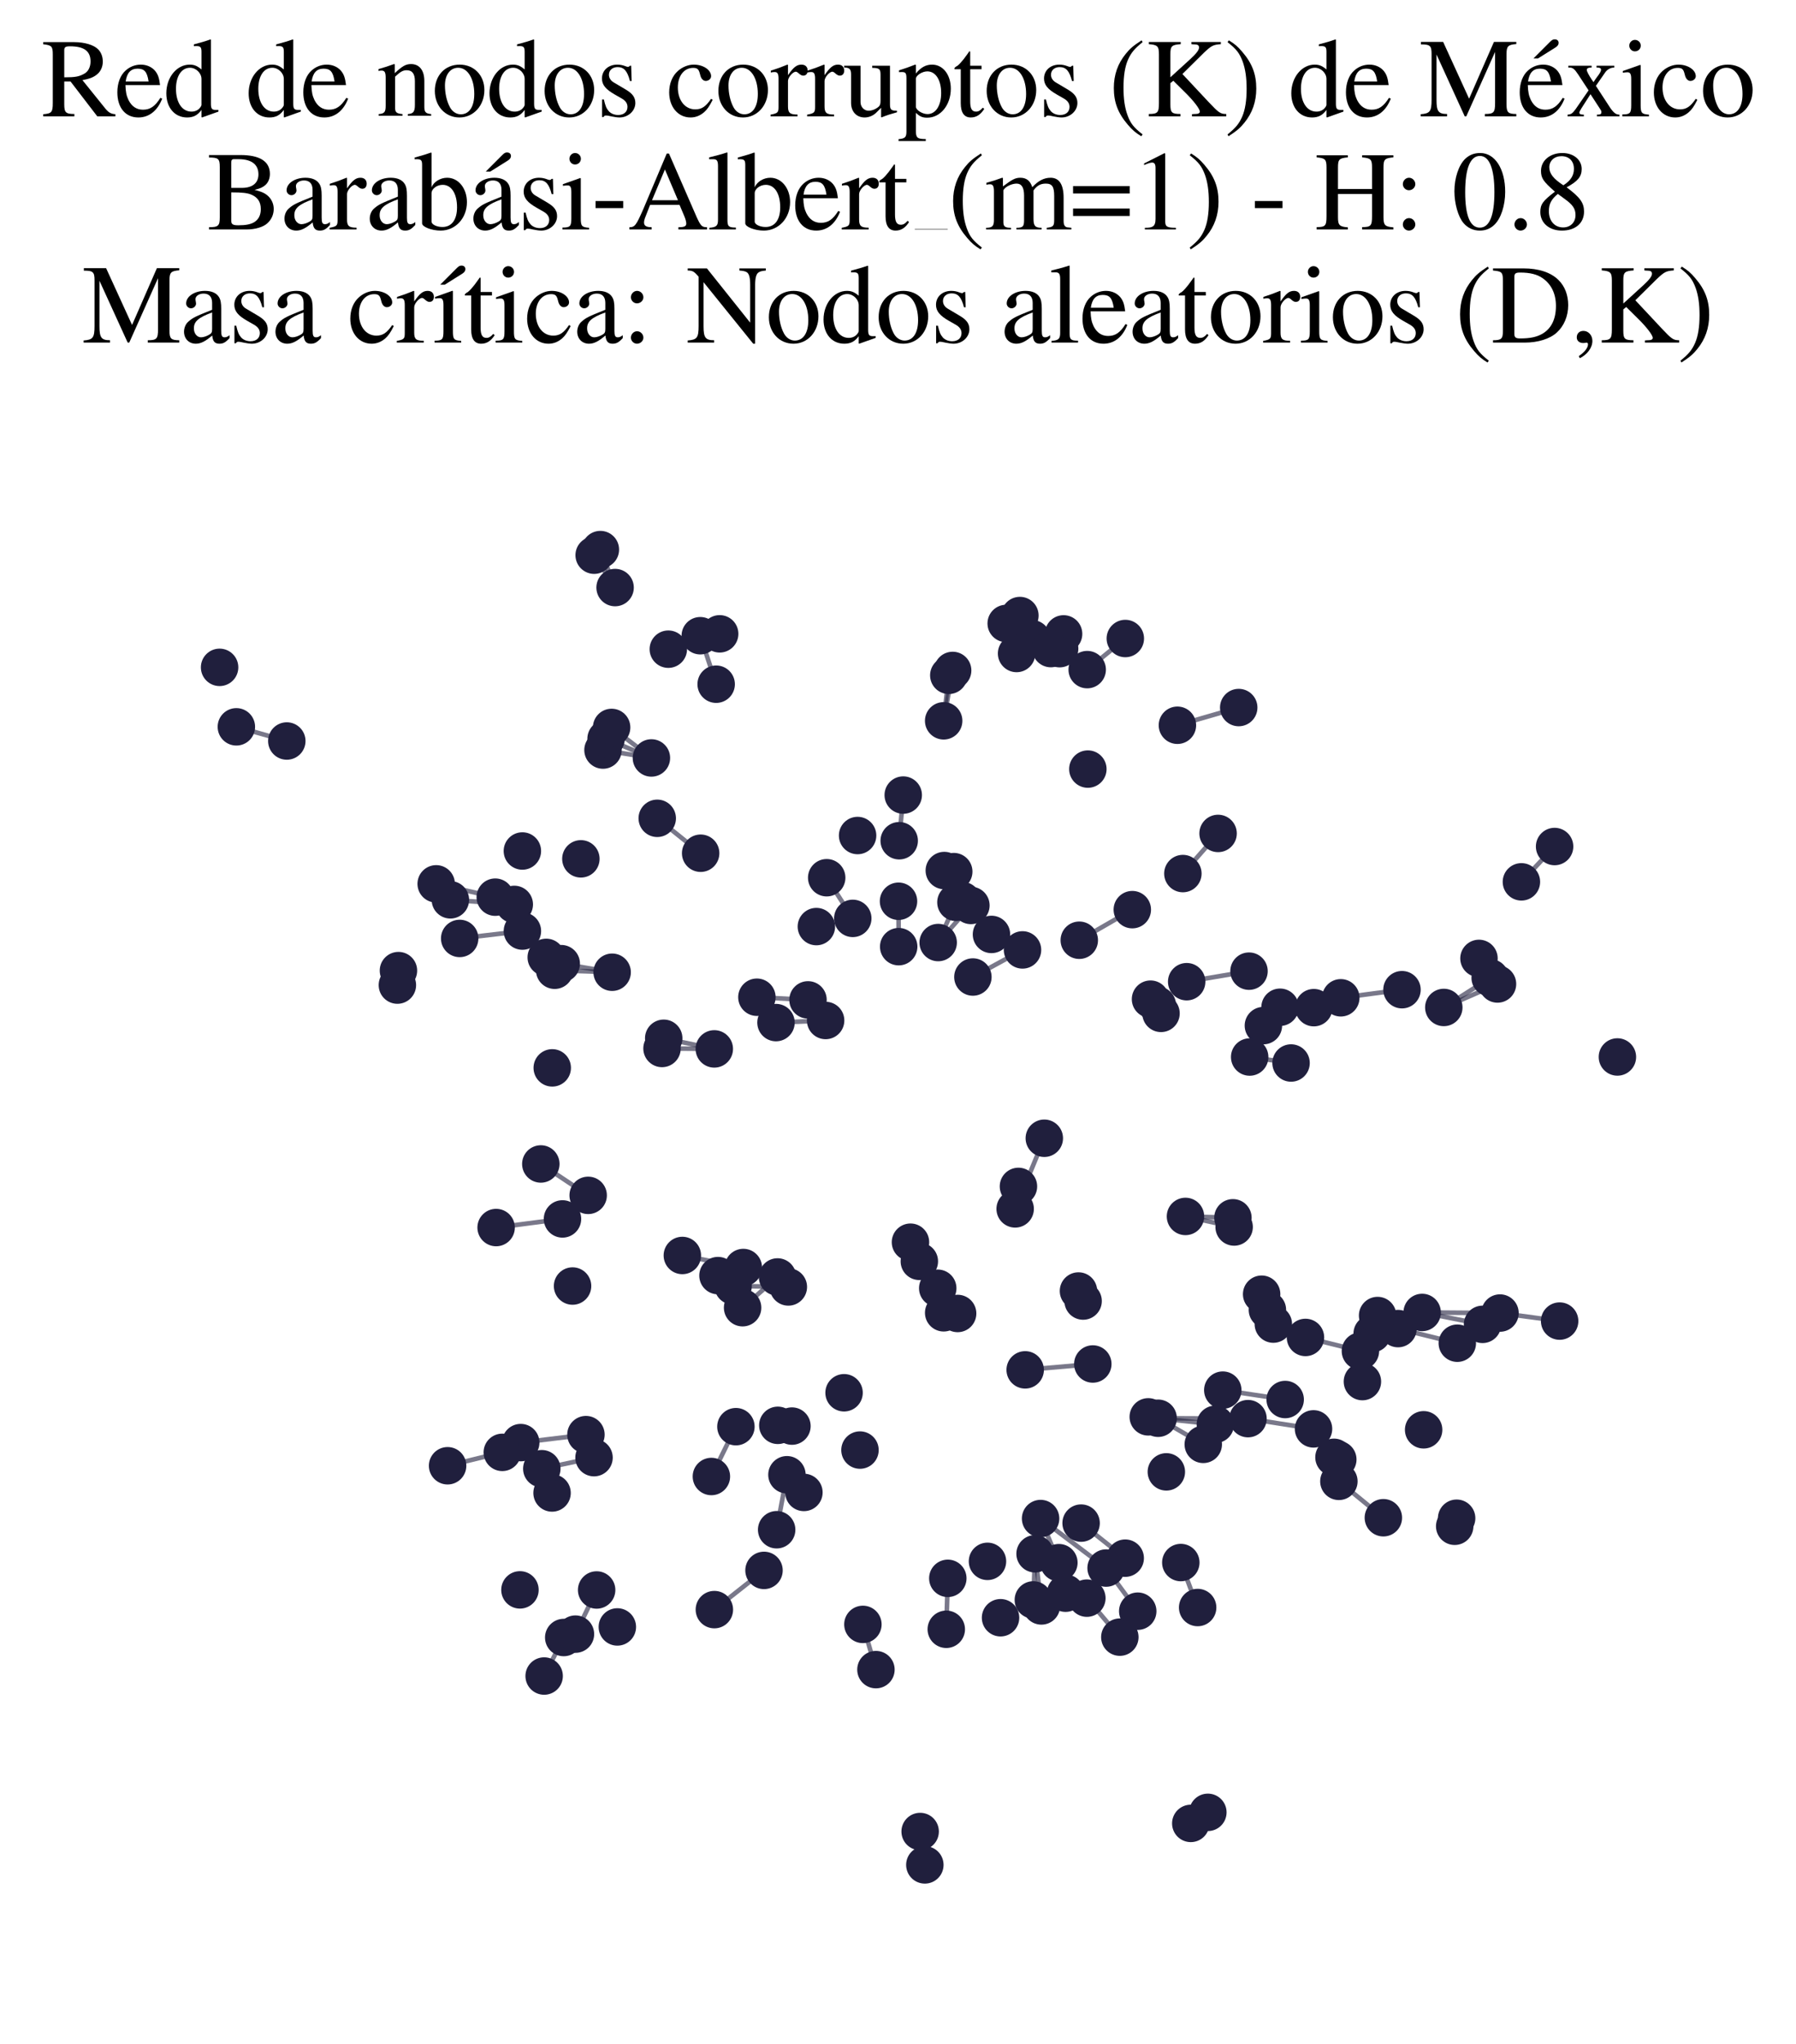 <?xml version="1.0" encoding="utf-8" standalone="no"?>
<!DOCTYPE svg PUBLIC "-//W3C//DTD SVG 1.1//EN"
  "http://www.w3.org/Graphics/SVG/1.1/DTD/svg11.dtd">
<svg xmlns:xlink="http://www.w3.org/1999/xlink" width="156.476pt" height="178.036pt" viewBox="0 0 156.476 178.036" xmlns="http://www.w3.org/2000/svg" version="1.1">
 <defs>
  <style type="text/css">*{stroke-linejoin: round; stroke-linecap: butt}</style>
 </defs>
 <g id="figure_1">
  <g id="patch_1">
   <path d="M 0 178.036 
L 156.476 178.036 
L 156.476 0 
L 0 0 
z
" style="fill: #ffffff"/>
  </g>
  <g id="axes_1">
   <g id="LineCollection_1">
    <path d="M 113.739 116.475 
L 118.526 117.661 
" clip-path="url(#p14e04c2f7d)" style="fill: none; stroke: #201f3d; stroke-opacity: 0.6; stroke-width: 0.4"/>
    <path d="M 105.887 124.04 
L 100.902 123.512 
" clip-path="url(#p14e04c2f7d)" style="fill: none; stroke: #201f3d; stroke-opacity: 0.6; stroke-width: 0.4"/>
    <path d="M 80.168 159.503 
L 80.577 162.409 
" clip-path="url(#p14e04c2f7d)" style="fill: none; stroke: #201f3d; stroke-opacity: 0.6; stroke-width: 0.4"/>
    <path d="M 95.211 118.787 
L 89.319 119.298 
" clip-path="url(#p14e04c2f7d)" style="fill: none; stroke: #201f3d; stroke-opacity: 0.6; stroke-width: 0.4"/>
    <path d="M 62.233 91.346 
L 57.826 90.421 
" clip-path="url(#p14e04c2f7d)" style="fill: none; stroke: #201f3d; stroke-opacity: 0.6; stroke-width: 0.4"/>
    <path d="M 62.233 91.346 
L 57.678 91.308 
" clip-path="url(#p14e04c2f7d)" style="fill: none; stroke: #201f3d; stroke-opacity: 0.6; stroke-width: 0.4"/>
    <path d="M 90.181 135.316 
L 94.693 139.179 
" clip-path="url(#p14e04c2f7d)" style="fill: none; stroke: #201f3d; stroke-opacity: 0.6; stroke-width: 0.4"/>
    <path d="M 90.181 135.316 
L 90.732 139.857 
" clip-path="url(#p14e04c2f7d)" style="fill: none; stroke: #201f3d; stroke-opacity: 0.6; stroke-width: 0.4"/>
    <path d="M 90.181 135.316 
L 92.838 138.747 
" clip-path="url(#p14e04c2f7d)" style="fill: none; stroke: #201f3d; stroke-opacity: 0.6; stroke-width: 0.4"/>
    <path d="M 90.181 135.316 
L 90.03 139.334 
" clip-path="url(#p14e04c2f7d)" style="fill: none; stroke: #201f3d; stroke-opacity: 0.6; stroke-width: 0.4"/>
    <path d="M 51.05 124.939 
L 45.368 125.633 
" clip-path="url(#p14e04c2f7d)" style="fill: none; stroke: #201f3d; stroke-opacity: 0.6; stroke-width: 0.4"/>
    <path d="M 94.191 132.644 
L 98.034 135.697 
" clip-path="url(#p14e04c2f7d)" style="fill: none; stroke: #201f3d; stroke-opacity: 0.6; stroke-width: 0.4"/>
    <path d="M 88.446 105.279 
L 90.985 99.128 
" clip-path="url(#p14e04c2f7d)" style="fill: none; stroke: #201f3d; stroke-opacity: 0.6; stroke-width: 0.4"/>
    <path d="M 88.446 105.279 
L 88.732 103.322 
" clip-path="url(#p14e04c2f7d)" style="fill: none; stroke: #201f3d; stroke-opacity: 0.6; stroke-width: 0.4"/>
    <path d="M 92.255 136.09 
L 90.661 132.247 
" clip-path="url(#p14e04c2f7d)" style="fill: none; stroke: #201f3d; stroke-opacity: 0.6; stroke-width: 0.4"/>
    <path d="M 39.239 78.363 
L 44.807 78.764 
" clip-path="url(#p14e04c2f7d)" style="fill: none; stroke: #201f3d; stroke-opacity: 0.6; stroke-width: 0.4"/>
    <path d="M 100.902 123.512 
L 108.732 123.546 
" clip-path="url(#p14e04c2f7d)" style="fill: none; stroke: #201f3d; stroke-opacity: 0.6; stroke-width: 0.4"/>
    <path d="M 100.902 123.512 
L 104.834 125.786 
" clip-path="url(#p14e04c2f7d)" style="fill: none; stroke: #201f3d; stroke-opacity: 0.6; stroke-width: 0.4"/>
    <path d="M 78.694 69.241 
L 78.343 73.218 
" clip-path="url(#p14e04c2f7d)" style="fill: none; stroke: #201f3d; stroke-opacity: 0.6; stroke-width: 0.4"/>
    <path d="M 70.398 87.078 
L 65.944 86.846 
" clip-path="url(#p14e04c2f7d)" style="fill: none; stroke: #201f3d; stroke-opacity: 0.6; stroke-width: 0.4"/>
    <path d="M 106.535 121.064 
L 111.971 121.881 
" clip-path="url(#p14e04c2f7d)" style="fill: none; stroke: #201f3d; stroke-opacity: 0.6; stroke-width: 0.4"/>
    <path d="M 90.661 132.247 
L 96.369 136.559 
" clip-path="url(#p14e04c2f7d)" style="fill: none; stroke: #201f3d; stroke-opacity: 0.6; stroke-width: 0.4"/>
    <path d="M 94.693 139.179 
L 97.565 142.575 
" clip-path="url(#p14e04c2f7d)" style="fill: none; stroke: #201f3d; stroke-opacity: 0.6; stroke-width: 0.4"/>
    <path d="M 110.073 89.318 
L 114.467 87.754 
" clip-path="url(#p14e04c2f7d)" style="fill: none; stroke: #201f3d; stroke-opacity: 0.6; stroke-width: 0.4"/>
    <path d="M 49.007 106.153 
L 43.225 106.905 
" clip-path="url(#p14e04c2f7d)" style="fill: none; stroke: #201f3d; stroke-opacity: 0.6; stroke-width: 0.4"/>
    <path d="M 121.802 115.704 
L 126.967 116.977 
" clip-path="url(#p14e04c2f7d)" style="fill: none; stroke: #201f3d; stroke-opacity: 0.6; stroke-width: 0.4"/>
    <path d="M 62.396 59.586 
L 61.011 55.363 
" clip-path="url(#p14e04c2f7d)" style="fill: none; stroke: #201f3d; stroke-opacity: 0.6; stroke-width: 0.4"/>
    <path d="M 56.754 66.008 
L 53.288 63.351 
" clip-path="url(#p14e04c2f7d)" style="fill: none; stroke: #201f3d; stroke-opacity: 0.6; stroke-width: 0.4"/>
    <path d="M 56.754 66.008 
L 52.804 64.337 
" clip-path="url(#p14e04c2f7d)" style="fill: none; stroke: #201f3d; stroke-opacity: 0.6; stroke-width: 0.4"/>
    <path d="M 56.754 66.008 
L 52.536 65.321 
" clip-path="url(#p14e04c2f7d)" style="fill: none; stroke: #201f3d; stroke-opacity: 0.6; stroke-width: 0.4"/>
    <path d="M 75.18 141.465 
L 76.316 145.404 
" clip-path="url(#p14e04c2f7d)" style="fill: none; stroke: #201f3d; stroke-opacity: 0.6; stroke-width: 0.4"/>
    <path d="M 83 58.388 
L 82.217 62.775 
" clip-path="url(#p14e04c2f7d)" style="fill: none; stroke: #201f3d; stroke-opacity: 0.6; stroke-width: 0.4"/>
    <path d="M 82.578 137.453 
L 82.444 141.891 
" clip-path="url(#p14e04c2f7d)" style="fill: none; stroke: #201f3d; stroke-opacity: 0.6; stroke-width: 0.4"/>
    <path d="M 84.763 85.086 
L 89.086 82.726 
" clip-path="url(#p14e04c2f7d)" style="fill: none; stroke: #201f3d; stroke-opacity: 0.6; stroke-width: 0.4"/>
    <path d="M 102.878 136.079 
L 104.345 139.996 
" clip-path="url(#p14e04c2f7d)" style="fill: none; stroke: #201f3d; stroke-opacity: 0.6; stroke-width: 0.4"/>
    <path d="M 78.298 82.443 
L 78.283 78.488 
" clip-path="url(#p14e04c2f7d)" style="fill: none; stroke: #201f3d; stroke-opacity: 0.6; stroke-width: 0.4"/>
    <path d="M 132.553 76.798 
L 135.444 73.722 
" clip-path="url(#p14e04c2f7d)" style="fill: none; stroke: #201f3d; stroke-opacity: 0.6; stroke-width: 0.4"/>
    <path d="M 24.988 64.533 
L 20.593 63.298 
" clip-path="url(#p14e04c2f7d)" style="fill: none; stroke: #201f3d; stroke-opacity: 0.6; stroke-width: 0.4"/>
    <path d="M 116.65 129.007 
L 120.525 132.176 
" clip-path="url(#p14e04c2f7d)" style="fill: none; stroke: #201f3d; stroke-opacity: 0.6; stroke-width: 0.4"/>
    <path d="M 107.418 106.055 
L 103.284 105.936 
" clip-path="url(#p14e04c2f7d)" style="fill: none; stroke: #201f3d; stroke-opacity: 0.6; stroke-width: 0.4"/>
    <path d="M 123.905 114.299 
L 130.686 114.35 
" clip-path="url(#p14e04c2f7d)" style="fill: none; stroke: #201f3d; stroke-opacity: 0.6; stroke-width: 0.4"/>
    <path d="M 123.905 114.299 
L 129.167 115.335 
" clip-path="url(#p14e04c2f7d)" style="fill: none; stroke: #201f3d; stroke-opacity: 0.6; stroke-width: 0.4"/>
    <path d="M 43.149 78.132 
L 38.003 76.972 
" clip-path="url(#p14e04c2f7d)" style="fill: none; stroke: #201f3d; stroke-opacity: 0.6; stroke-width: 0.4"/>
    <path d="M 125.791 87.737 
L 129.832 85.157 
" clip-path="url(#p14e04c2f7d)" style="fill: none; stroke: #201f3d; stroke-opacity: 0.6; stroke-width: 0.4"/>
    <path d="M 125.791 87.737 
L 130.469 85.693 
" clip-path="url(#p14e04c2f7d)" style="fill: none; stroke: #201f3d; stroke-opacity: 0.6; stroke-width: 0.4"/>
    <path d="M 66.564 136.762 
L 62.239 140.178 
" clip-path="url(#p14e04c2f7d)" style="fill: none; stroke: #201f3d; stroke-opacity: 0.6; stroke-width: 0.4"/>
    <path d="M 88.858 53.606 
L 88.57 56.911 
" clip-path="url(#p14e04c2f7d)" style="fill: none; stroke: #201f3d; stroke-opacity: 0.6; stroke-width: 0.4"/>
    <path d="M 82.217 62.775 
L 82.664 58.813 
" clip-path="url(#p14e04c2f7d)" style="fill: none; stroke: #201f3d; stroke-opacity: 0.6; stroke-width: 0.4"/>
    <path d="M 108.732 123.546 
L 114.44 124.438 
" clip-path="url(#p14e04c2f7d)" style="fill: none; stroke: #201f3d; stroke-opacity: 0.6; stroke-width: 0.4"/>
    <path d="M 108.877 92.054 
L 112.483 92.575 
" clip-path="url(#p14e04c2f7d)" style="fill: none; stroke: #201f3d; stroke-opacity: 0.6; stroke-width: 0.4"/>
    <path d="M 94.722 58.316 
L 98.043 55.607 
" clip-path="url(#p14e04c2f7d)" style="fill: none; stroke: #201f3d; stroke-opacity: 0.6; stroke-width: 0.4"/>
    <path d="M 61.044 74.306 
L 57.262 71.265 
" clip-path="url(#p14e04c2f7d)" style="fill: none; stroke: #201f3d; stroke-opacity: 0.6; stroke-width: 0.4"/>
    <path d="M 45.514 81.085 
L 40.05 81.726 
" clip-path="url(#p14e04c2f7d)" style="fill: none; stroke: #201f3d; stroke-opacity: 0.6; stroke-width: 0.4"/>
    <path d="M 81.739 82.084 
L 84.59 78.853 
" clip-path="url(#p14e04c2f7d)" style="fill: none; stroke: #201f3d; stroke-opacity: 0.6; stroke-width: 0.4"/>
    <path d="M 81.739 82.084 
L 83.284 78.582 
" clip-path="url(#p14e04c2f7d)" style="fill: none; stroke: #201f3d; stroke-opacity: 0.6; stroke-width: 0.4"/>
    <path d="M 80.097 109.847 
L 79.325 108.181 
" clip-path="url(#p14e04c2f7d)" style="fill: none; stroke: #201f3d; stroke-opacity: 0.6; stroke-width: 0.4"/>
    <path d="M 68.562 128.433 
L 67.666 133.221 
" clip-path="url(#p14e04c2f7d)" style="fill: none; stroke: #201f3d; stroke-opacity: 0.6; stroke-width: 0.4"/>
    <path d="M 88.57 56.911 
L 87.665 54.295 
" clip-path="url(#p14e04c2f7d)" style="fill: none; stroke: #201f3d; stroke-opacity: 0.6; stroke-width: 0.4"/>
    <path d="M 102.582 63.161 
L 107.923 61.619 
" clip-path="url(#p14e04c2f7d)" style="fill: none; stroke: #201f3d; stroke-opacity: 0.6; stroke-width: 0.4"/>
    <path d="M 49.115 142.607 
L 47.409 145.962 
" clip-path="url(#p14e04c2f7d)" style="fill: none; stroke: #201f3d; stroke-opacity: 0.6; stroke-width: 0.4"/>
    <path d="M 74.298 79.98 
L 72.026 76.439 
" clip-path="url(#p14e04c2f7d)" style="fill: none; stroke: #201f3d; stroke-opacity: 0.6; stroke-width: 0.4"/>
    <path d="M 103.058 76.077 
L 106.125 72.582 
" clip-path="url(#p14e04c2f7d)" style="fill: none; stroke: #201f3d; stroke-opacity: 0.6; stroke-width: 0.4"/>
    <path d="M 94.032 81.883 
L 98.652 79.219 
" clip-path="url(#p14e04c2f7d)" style="fill: none; stroke: #201f3d; stroke-opacity: 0.6; stroke-width: 0.4"/>
    <path d="M 130.686 114.35 
L 135.883 115.05 
" clip-path="url(#p14e04c2f7d)" style="fill: none; stroke: #201f3d; stroke-opacity: 0.6; stroke-width: 0.4"/>
    <path d="M 81.7 112.191 
L 82.218 114.328 
" clip-path="url(#p14e04c2f7d)" style="fill: none; stroke: #201f3d; stroke-opacity: 0.6; stroke-width: 0.4"/>
    <path d="M 81.7 112.191 
L 83.433 114.387 
" clip-path="url(#p14e04c2f7d)" style="fill: none; stroke: #201f3d; stroke-opacity: 0.6; stroke-width: 0.4"/>
    <path d="M 63.872 111.988 
L 68.684 112.077 
" clip-path="url(#p14e04c2f7d)" style="fill: none; stroke: #201f3d; stroke-opacity: 0.6; stroke-width: 0.4"/>
    <path d="M 99.125 140.315 
L 96.369 136.559 
" clip-path="url(#p14e04c2f7d)" style="fill: none; stroke: #201f3d; stroke-opacity: 0.6; stroke-width: 0.4"/>
    <path d="M 51.244 104.101 
L 47.119 101.367 
" clip-path="url(#p14e04c2f7d)" style="fill: none; stroke: #201f3d; stroke-opacity: 0.6; stroke-width: 0.4"/>
    <path d="M 50.136 142.312 
L 51.982 138.468 
" clip-path="url(#p14e04c2f7d)" style="fill: none; stroke: #201f3d; stroke-opacity: 0.6; stroke-width: 0.4"/>
    <path d="M 103.389 85.494 
L 108.82 84.576 
" clip-path="url(#p14e04c2f7d)" style="fill: none; stroke: #201f3d; stroke-opacity: 0.6; stroke-width: 0.4"/>
    <path d="M 103.284 105.936 
L 107.524 106.856 
" clip-path="url(#p14e04c2f7d)" style="fill: none; stroke: #201f3d; stroke-opacity: 0.6; stroke-width: 0.4"/>
    <path d="M 71.932 88.872 
L 67.608 89.055 
" clip-path="url(#p14e04c2f7d)" style="fill: none; stroke: #201f3d; stroke-opacity: 0.6; stroke-width: 0.4"/>
    <path d="M 67.743 111.208 
L 64.699 113.885 
" clip-path="url(#p14e04c2f7d)" style="fill: none; stroke: #201f3d; stroke-opacity: 0.6; stroke-width: 0.4"/>
    <path d="M 64.116 124.246 
L 61.98 128.585 
" clip-path="url(#p14e04c2f7d)" style="fill: none; stroke: #201f3d; stroke-opacity: 0.6; stroke-width: 0.4"/>
    <path d="M 47.205 127.908 
L 51.754 126.943 
" clip-path="url(#p14e04c2f7d)" style="fill: none; stroke: #201f3d; stroke-opacity: 0.6; stroke-width: 0.4"/>
    <path d="M 59.449 109.336 
L 64.762 110.385 
" clip-path="url(#p14e04c2f7d)" style="fill: none; stroke: #201f3d; stroke-opacity: 0.6; stroke-width: 0.4"/>
    <path d="M 53.333 84.67 
L 48.898 83.923 
" clip-path="url(#p14e04c2f7d)" style="fill: none; stroke: #201f3d; stroke-opacity: 0.6; stroke-width: 0.4"/>
    <path d="M 53.333 84.67 
L 48.327 84.497 
" clip-path="url(#p14e04c2f7d)" style="fill: none; stroke: #201f3d; stroke-opacity: 0.6; stroke-width: 0.4"/>
    <path d="M 122.148 86.19 
L 116.816 86.896 
" clip-path="url(#p14e04c2f7d)" style="fill: none; stroke: #201f3d; stroke-opacity: 0.6; stroke-width: 0.4"/>
    <path d="M 51.767 48.349 
L 53.59 51.17 
" clip-path="url(#p14e04c2f7d)" style="fill: none; stroke: #201f3d; stroke-opacity: 0.6; stroke-width: 0.4"/>
    <path d="M 43.763 126.483 
L 38.997 127.649 
" clip-path="url(#p14e04c2f7d)" style="fill: none; stroke: #201f3d; stroke-opacity: 0.6; stroke-width: 0.4"/>
    <path d="M 52.307 47.863 
L 53.59 51.17 
" clip-path="url(#p14e04c2f7d)" style="fill: none; stroke: #201f3d; stroke-opacity: 0.6; stroke-width: 0.4"/>
   </g>
   <g id="PathCollection_1">
    <defs>
     <path id="m7a7255883b" d="M 0 1.581 
C 0.419 1.581 0.822 1.415 1.118 1.118 
C 1.415 0.822 1.581 0.419 1.581 0 
C 1.581 -0.419 1.415 -0.822 1.118 -1.118 
C 0.822 -1.415 0.419 -1.581 0 -1.581 
C -0.419 -1.581 -0.822 -1.415 -1.118 -1.118 
C -1.415 -0.822 -1.581 -0.419 -1.581 0 
C -1.581 0.419 -1.415 0.822 -1.118 1.118 
C -0.822 1.415 -0.419 1.581 0 1.581 
z
" style="stroke: #201f3d; stroke-width: 0.1"/>
    </defs>
    <g clip-path="url(#p14e04c2f7d)">
     <use xlink:href="#m7a7255883b" x="75.18" y="141.465" style="fill: #201f3d; stroke: #201f3d; stroke-width: 0.1"/>
     <use xlink:href="#m7a7255883b" x="126.74" y="132.919" style="fill: #201f3d; stroke: #201f3d; stroke-width: 0.1"/>
     <use xlink:href="#m7a7255883b" x="83.095" y="75.907" style="fill: #201f3d; stroke: #201f3d; stroke-width: 0.1"/>
     <use xlink:href="#m7a7255883b" x="103.284" y="105.936" style="fill: #201f3d; stroke: #201f3d; stroke-width: 0.1"/>
     <use xlink:href="#m7a7255883b" x="48.098" y="130.02" style="fill: #201f3d; stroke: #201f3d; stroke-width: 0.1"/>
     <use xlink:href="#m7a7255883b" x="108.732" y="123.546" style="fill: #201f3d; stroke: #201f3d; stroke-width: 0.1"/>
     <use xlink:href="#m7a7255883b" x="53.786" y="141.686" style="fill: #201f3d; stroke: #201f3d; stroke-width: 0.1"/>
     <use xlink:href="#m7a7255883b" x="89.905" y="55.625" style="fill: #201f3d; stroke: #201f3d; stroke-width: 0.1"/>
     <use xlink:href="#m7a7255883b" x="51.05" y="124.939" style="fill: #201f3d; stroke: #201f3d; stroke-width: 0.1"/>
     <use xlink:href="#m7a7255883b" x="109.92" y="112.71" style="fill: #201f3d; stroke: #201f3d; stroke-width: 0.1"/>
     <use xlink:href="#m7a7255883b" x="80.168" y="159.503" style="fill: #201f3d; stroke: #201f3d; stroke-width: 0.1"/>
     <use xlink:href="#m7a7255883b" x="67.767" y="124.129" style="fill: #201f3d; stroke: #201f3d; stroke-width: 0.1"/>
     <use xlink:href="#m7a7255883b" x="110.939" y="115.312" style="fill: #201f3d; stroke: #201f3d; stroke-width: 0.1"/>
     <use xlink:href="#m7a7255883b" x="80.577" y="162.409" style="fill: #201f3d; stroke: #201f3d; stroke-width: 0.1"/>
     <use xlink:href="#m7a7255883b" x="43.225" y="106.905" style="fill: #201f3d; stroke: #201f3d; stroke-width: 0.1"/>
     <use xlink:href="#m7a7255883b" x="53.59" y="51.17" style="fill: #201f3d; stroke: #201f3d; stroke-width: 0.1"/>
     <use xlink:href="#m7a7255883b" x="135.444" y="73.722" style="fill: #201f3d; stroke: #201f3d; stroke-width: 0.1"/>
     <use xlink:href="#m7a7255883b" x="92.665" y="55.205" style="fill: #201f3d; stroke: #201f3d; stroke-width: 0.1"/>
     <use xlink:href="#m7a7255883b" x="74.718" y="72.764" style="fill: #201f3d; stroke: #201f3d; stroke-width: 0.1"/>
     <use xlink:href="#m7a7255883b" x="118.7" y="120.319" style="fill: #201f3d; stroke: #201f3d; stroke-width: 0.1"/>
     <use xlink:href="#m7a7255883b" x="119.549" y="116.144" style="fill: #201f3d; stroke: #201f3d; stroke-width: 0.1"/>
     <use xlink:href="#m7a7255883b" x="62.396" y="59.586" style="fill: #201f3d; stroke: #201f3d; stroke-width: 0.1"/>
     <use xlink:href="#m7a7255883b" x="105.235" y="157.833" style="fill: #201f3d; stroke: #201f3d; stroke-width: 0.1"/>
     <use xlink:href="#m7a7255883b" x="48.114" y="92.998" style="fill: #201f3d; stroke: #201f3d; stroke-width: 0.1"/>
     <use xlink:href="#m7a7255883b" x="83.835" y="78.426" style="fill: #201f3d; stroke: #201f3d; stroke-width: 0.1"/>
     <use xlink:href="#m7a7255883b" x="126.909" y="132.22" style="fill: #201f3d; stroke: #201f3d; stroke-width: 0.1"/>
     <use xlink:href="#m7a7255883b" x="100.239" y="87.015" style="fill: #201f3d; stroke: #201f3d; stroke-width: 0.1"/>
     <use xlink:href="#m7a7255883b" x="47.409" y="145.962" style="fill: #201f3d; stroke: #201f3d; stroke-width: 0.1"/>
     <use xlink:href="#m7a7255883b" x="39.239" y="78.363" style="fill: #201f3d; stroke: #201f3d; stroke-width: 0.1"/>
     <use xlink:href="#m7a7255883b" x="129.167" y="115.335" style="fill: #201f3d; stroke: #201f3d; stroke-width: 0.1"/>
     <use xlink:href="#m7a7255883b" x="102.878" y="136.079" style="fill: #201f3d; stroke: #201f3d; stroke-width: 0.1"/>
     <use xlink:href="#m7a7255883b" x="81.7" y="112.191" style="fill: #201f3d; stroke: #201f3d; stroke-width: 0.1"/>
     <use xlink:href="#m7a7255883b" x="67.608" y="89.055" style="fill: #201f3d; stroke: #201f3d; stroke-width: 0.1"/>
     <use xlink:href="#m7a7255883b" x="98.652" y="79.219" style="fill: #201f3d; stroke: #201f3d; stroke-width: 0.1"/>
     <use xlink:href="#m7a7255883b" x="40.05" y="81.726" style="fill: #201f3d; stroke: #201f3d; stroke-width: 0.1"/>
     <use xlink:href="#m7a7255883b" x="34.715" y="84.529" style="fill: #201f3d; stroke: #201f3d; stroke-width: 0.1"/>
     <use xlink:href="#m7a7255883b" x="68.562" y="128.433" style="fill: #201f3d; stroke: #201f3d; stroke-width: 0.1"/>
     <use xlink:href="#m7a7255883b" x="108.877" y="92.054" style="fill: #201f3d; stroke: #201f3d; stroke-width: 0.1"/>
     <use xlink:href="#m7a7255883b" x="62.233" y="91.346" style="fill: #201f3d; stroke: #201f3d; stroke-width: 0.1"/>
     <use xlink:href="#m7a7255883b" x="38.997" y="127.649" style="fill: #201f3d; stroke: #201f3d; stroke-width: 0.1"/>
     <use xlink:href="#m7a7255883b" x="87.665" y="54.295" style="fill: #201f3d; stroke: #201f3d; stroke-width: 0.1"/>
     <use xlink:href="#m7a7255883b" x="71.126" y="80.694" style="fill: #201f3d; stroke: #201f3d; stroke-width: 0.1"/>
     <use xlink:href="#m7a7255883b" x="78.343" y="73.218" style="fill: #201f3d; stroke: #201f3d; stroke-width: 0.1"/>
     <use xlink:href="#m7a7255883b" x="49.884" y="111.998" style="fill: #201f3d; stroke: #201f3d; stroke-width: 0.1"/>
     <use xlink:href="#m7a7255883b" x="94.693" y="139.179" style="fill: #201f3d; stroke: #201f3d; stroke-width: 0.1"/>
     <use xlink:href="#m7a7255883b" x="49.007" y="106.153" style="fill: #201f3d; stroke: #201f3d; stroke-width: 0.1"/>
     <use xlink:href="#m7a7255883b" x="110.422" y="114.073" style="fill: #201f3d; stroke: #201f3d; stroke-width: 0.1"/>
     <use xlink:href="#m7a7255883b" x="88.858" y="53.606" style="fill: #201f3d; stroke: #201f3d; stroke-width: 0.1"/>
     <use xlink:href="#m7a7255883b" x="90.732" y="139.857" style="fill: #201f3d; stroke: #201f3d; stroke-width: 0.1"/>
     <use xlink:href="#m7a7255883b" x="51.982" y="138.468" style="fill: #201f3d; stroke: #201f3d; stroke-width: 0.1"/>
     <use xlink:href="#m7a7255883b" x="94.366" y="113.305" style="fill: #201f3d; stroke: #201f3d; stroke-width: 0.1"/>
     <use xlink:href="#m7a7255883b" x="67.743" y="111.208" style="fill: #201f3d; stroke: #201f3d; stroke-width: 0.1"/>
     <use xlink:href="#m7a7255883b" x="100.042" y="123.391" style="fill: #201f3d; stroke: #201f3d; stroke-width: 0.1"/>
     <use xlink:href="#m7a7255883b" x="92.838" y="138.747" style="fill: #201f3d; stroke: #201f3d; stroke-width: 0.1"/>
     <use xlink:href="#m7a7255883b" x="122.148" y="86.19" style="fill: #201f3d; stroke: #201f3d; stroke-width: 0.1"/>
     <use xlink:href="#m7a7255883b" x="78.283" y="78.488" style="fill: #201f3d; stroke: #201f3d; stroke-width: 0.1"/>
     <use xlink:href="#m7a7255883b" x="92.255" y="136.09" style="fill: #201f3d; stroke: #201f3d; stroke-width: 0.1"/>
     <use xlink:href="#m7a7255883b" x="68.998" y="124.195" style="fill: #201f3d; stroke: #201f3d; stroke-width: 0.1"/>
     <use xlink:href="#m7a7255883b" x="57.678" y="91.308" style="fill: #201f3d; stroke: #201f3d; stroke-width: 0.1"/>
     <use xlink:href="#m7a7255883b" x="87.172" y="140.885" style="fill: #201f3d; stroke: #201f3d; stroke-width: 0.1"/>
     <use xlink:href="#m7a7255883b" x="51.767" y="48.349" style="fill: #201f3d; stroke: #201f3d; stroke-width: 0.1"/>
     <use xlink:href="#m7a7255883b" x="86.034" y="135.974" style="fill: #201f3d; stroke: #201f3d; stroke-width: 0.1"/>
     <use xlink:href="#m7a7255883b" x="83.433" y="114.387" style="fill: #201f3d; stroke: #201f3d; stroke-width: 0.1"/>
     <use xlink:href="#m7a7255883b" x="49.115" y="142.607" style="fill: #201f3d; stroke: #201f3d; stroke-width: 0.1"/>
     <use xlink:href="#m7a7255883b" x="76.316" y="145.404" style="fill: #201f3d; stroke: #201f3d; stroke-width: 0.1"/>
     <use xlink:href="#m7a7255883b" x="19.132" y="58.118" style="fill: #201f3d; stroke: #201f3d; stroke-width: 0.1"/>
     <use xlink:href="#m7a7255883b" x="45.514" y="81.085" style="fill: #201f3d; stroke: #201f3d; stroke-width: 0.1"/>
     <use xlink:href="#m7a7255883b" x="65.944" y="86.846" style="fill: #201f3d; stroke: #201f3d; stroke-width: 0.1"/>
     <use xlink:href="#m7a7255883b" x="120.122" y="115.606" style="fill: #201f3d; stroke: #201f3d; stroke-width: 0.1"/>
     <use xlink:href="#m7a7255883b" x="45.368" y="125.633" style="fill: #201f3d; stroke: #201f3d; stroke-width: 0.1"/>
     <use xlink:href="#m7a7255883b" x="116.65" y="129.007" style="fill: #201f3d; stroke: #201f3d; stroke-width: 0.1"/>
     <use xlink:href="#m7a7255883b" x="111.524" y="87.719" style="fill: #201f3d; stroke: #201f3d; stroke-width: 0.1"/>
     <use xlink:href="#m7a7255883b" x="57.826" y="90.421" style="fill: #201f3d; stroke: #201f3d; stroke-width: 0.1"/>
     <use xlink:href="#m7a7255883b" x="56.754" y="66.008" style="fill: #201f3d; stroke: #201f3d; stroke-width: 0.1"/>
     <use xlink:href="#m7a7255883b" x="92.321" y="56.491" style="fill: #201f3d; stroke: #201f3d; stroke-width: 0.1"/>
     <use xlink:href="#m7a7255883b" x="67.666" y="133.221" style="fill: #201f3d; stroke: #201f3d; stroke-width: 0.1"/>
     <use xlink:href="#m7a7255883b" x="50.136" y="142.312" style="fill: #201f3d; stroke: #201f3d; stroke-width: 0.1"/>
     <use xlink:href="#m7a7255883b" x="94.032" y="81.883" style="fill: #201f3d; stroke: #201f3d; stroke-width: 0.1"/>
     <use xlink:href="#m7a7255883b" x="111.971" y="121.881" style="fill: #201f3d; stroke: #201f3d; stroke-width: 0.1"/>
     <use xlink:href="#m7a7255883b" x="82.578" y="137.453" style="fill: #201f3d; stroke: #201f3d; stroke-width: 0.1"/>
     <use xlink:href="#m7a7255883b" x="107.418" y="106.055" style="fill: #201f3d; stroke: #201f3d; stroke-width: 0.1"/>
     <use xlink:href="#m7a7255883b" x="52.536" y="65.321" style="fill: #201f3d; stroke: #201f3d; stroke-width: 0.1"/>
     <use xlink:href="#m7a7255883b" x="61.98" y="128.585" style="fill: #201f3d; stroke: #201f3d; stroke-width: 0.1"/>
     <use xlink:href="#m7a7255883b" x="82.272" y="75.814" style="fill: #201f3d; stroke: #201f3d; stroke-width: 0.1"/>
     <use xlink:href="#m7a7255883b" x="88.732" y="103.322" style="fill: #201f3d; stroke: #201f3d; stroke-width: 0.1"/>
     <use xlink:href="#m7a7255883b" x="118.526" y="117.661" style="fill: #201f3d; stroke: #201f3d; stroke-width: 0.1"/>
     <use xlink:href="#m7a7255883b" x="50.609" y="74.795" style="fill: #201f3d; stroke: #201f3d; stroke-width: 0.1"/>
     <use xlink:href="#m7a7255883b" x="93.962" y="112.432" style="fill: #201f3d; stroke: #201f3d; stroke-width: 0.1"/>
     <use xlink:href="#m7a7255883b" x="51.244" y="104.101" style="fill: #201f3d; stroke: #201f3d; stroke-width: 0.1"/>
     <use xlink:href="#m7a7255883b" x="84.763" y="85.086" style="fill: #201f3d; stroke: #201f3d; stroke-width: 0.1"/>
     <use xlink:href="#m7a7255883b" x="116.816" y="86.896" style="fill: #201f3d; stroke: #201f3d; stroke-width: 0.1"/>
     <use xlink:href="#m7a7255883b" x="47.205" y="127.908" style="fill: #201f3d; stroke: #201f3d; stroke-width: 0.1"/>
     <use xlink:href="#m7a7255883b" x="38.003" y="76.972" style="fill: #201f3d; stroke: #201f3d; stroke-width: 0.1"/>
     <use xlink:href="#m7a7255883b" x="71.932" y="88.872" style="fill: #201f3d; stroke: #201f3d; stroke-width: 0.1"/>
     <use xlink:href="#m7a7255883b" x="132.553" y="76.798" style="fill: #201f3d; stroke: #201f3d; stroke-width: 0.1"/>
     <use xlink:href="#m7a7255883b" x="20.593" y="63.298" style="fill: #201f3d; stroke: #201f3d; stroke-width: 0.1"/>
     <use xlink:href="#m7a7255883b" x="79.325" y="108.181" style="fill: #201f3d; stroke: #201f3d; stroke-width: 0.1"/>
     <use xlink:href="#m7a7255883b" x="90.661" y="132.247" style="fill: #201f3d; stroke: #201f3d; stroke-width: 0.1"/>
     <use xlink:href="#m7a7255883b" x="64.762" y="110.385" style="fill: #201f3d; stroke: #201f3d; stroke-width: 0.1"/>
     <use xlink:href="#m7a7255883b" x="124.034" y="124.518" style="fill: #201f3d; stroke: #201f3d; stroke-width: 0.1"/>
     <use xlink:href="#m7a7255883b" x="100.832" y="87.535" style="fill: #201f3d; stroke: #201f3d; stroke-width: 0.1"/>
     <use xlink:href="#m7a7255883b" x="113.739" y="116.475" style="fill: #201f3d; stroke: #201f3d; stroke-width: 0.1"/>
     <use xlink:href="#m7a7255883b" x="91.555" y="56.484" style="fill: #201f3d; stroke: #201f3d; stroke-width: 0.1"/>
     <use xlink:href="#m7a7255883b" x="61.011" y="55.363" style="fill: #201f3d; stroke: #201f3d; stroke-width: 0.1"/>
     <use xlink:href="#m7a7255883b" x="58.227" y="56.536" style="fill: #201f3d; stroke: #201f3d; stroke-width: 0.1"/>
     <use xlink:href="#m7a7255883b" x="103.747" y="158.796" style="fill: #201f3d; stroke: #201f3d; stroke-width: 0.1"/>
     <use xlink:href="#m7a7255883b" x="105.887" y="124.04" style="fill: #201f3d; stroke: #201f3d; stroke-width: 0.1"/>
     <use xlink:href="#m7a7255883b" x="95.211" y="118.787" style="fill: #201f3d; stroke: #201f3d; stroke-width: 0.1"/>
     <use xlink:href="#m7a7255883b" x="114.467" y="87.754" style="fill: #201f3d; stroke: #201f3d; stroke-width: 0.1"/>
     <use xlink:href="#m7a7255883b" x="78.298" y="82.443" style="fill: #201f3d; stroke: #201f3d; stroke-width: 0.1"/>
     <use xlink:href="#m7a7255883b" x="103.389" y="85.494" style="fill: #201f3d; stroke: #201f3d; stroke-width: 0.1"/>
     <use xlink:href="#m7a7255883b" x="47.119" y="101.367" style="fill: #201f3d; stroke: #201f3d; stroke-width: 0.1"/>
     <use xlink:href="#m7a7255883b" x="48.898" y="83.923" style="fill: #201f3d; stroke: #201f3d; stroke-width: 0.1"/>
     <use xlink:href="#m7a7255883b" x="66.564" y="136.762" style="fill: #201f3d; stroke: #201f3d; stroke-width: 0.1"/>
     <use xlink:href="#m7a7255883b" x="57.262" y="71.265" style="fill: #201f3d; stroke: #201f3d; stroke-width: 0.1"/>
     <use xlink:href="#m7a7255883b" x="90.03" y="139.334" style="fill: #201f3d; stroke: #201f3d; stroke-width: 0.1"/>
     <use xlink:href="#m7a7255883b" x="121.802" y="115.704" style="fill: #201f3d; stroke: #201f3d; stroke-width: 0.1"/>
     <use xlink:href="#m7a7255883b" x="62.239" y="140.178" style="fill: #201f3d; stroke: #201f3d; stroke-width: 0.1"/>
     <use xlink:href="#m7a7255883b" x="103.058" y="76.077" style="fill: #201f3d; stroke: #201f3d; stroke-width: 0.1"/>
     <use xlink:href="#m7a7255883b" x="94.191" y="132.644" style="fill: #201f3d; stroke: #201f3d; stroke-width: 0.1"/>
     <use xlink:href="#m7a7255883b" x="82.217" y="62.775" style="fill: #201f3d; stroke: #201f3d; stroke-width: 0.1"/>
     <use xlink:href="#m7a7255883b" x="34.622" y="85.789" style="fill: #201f3d; stroke: #201f3d; stroke-width: 0.1"/>
     <use xlink:href="#m7a7255883b" x="47.591" y="83.376" style="fill: #201f3d; stroke: #201f3d; stroke-width: 0.1"/>
     <use xlink:href="#m7a7255883b" x="52.804" y="64.337" style="fill: #201f3d; stroke: #201f3d; stroke-width: 0.1"/>
     <use xlink:href="#m7a7255883b" x="44.807" y="78.764" style="fill: #201f3d; stroke: #201f3d; stroke-width: 0.1"/>
     <use xlink:href="#m7a7255883b" x="62.701" y="55.199" style="fill: #201f3d; stroke: #201f3d; stroke-width: 0.1"/>
     <use xlink:href="#m7a7255883b" x="140.916" y="92.049" style="fill: #201f3d; stroke: #201f3d; stroke-width: 0.1"/>
     <use xlink:href="#m7a7255883b" x="100.902" y="123.512" style="fill: #201f3d; stroke: #201f3d; stroke-width: 0.1"/>
     <use xlink:href="#m7a7255883b" x="125.791" y="87.737" style="fill: #201f3d; stroke: #201f3d; stroke-width: 0.1"/>
     <use xlink:href="#m7a7255883b" x="110.073" y="89.318" style="fill: #201f3d; stroke: #201f3d; stroke-width: 0.1"/>
     <use xlink:href="#m7a7255883b" x="104.834" y="125.786" style="fill: #201f3d; stroke: #201f3d; stroke-width: 0.1"/>
     <use xlink:href="#m7a7255883b" x="120.525" y="132.176" style="fill: #201f3d; stroke: #201f3d; stroke-width: 0.1"/>
     <use xlink:href="#m7a7255883b" x="107.923" y="61.619" style="fill: #201f3d; stroke: #201f3d; stroke-width: 0.1"/>
     <use xlink:href="#m7a7255883b" x="98.043" y="55.607" style="fill: #201f3d; stroke: #201f3d; stroke-width: 0.1"/>
     <use xlink:href="#m7a7255883b" x="24.988" y="64.533" style="fill: #201f3d; stroke: #201f3d; stroke-width: 0.1"/>
     <use xlink:href="#m7a7255883b" x="63.872" y="111.988" style="fill: #201f3d; stroke: #201f3d; stroke-width: 0.1"/>
     <use xlink:href="#m7a7255883b" x="48.327" y="84.497" style="fill: #201f3d; stroke: #201f3d; stroke-width: 0.1"/>
     <use xlink:href="#m7a7255883b" x="106.535" y="121.064" style="fill: #201f3d; stroke: #201f3d; stroke-width: 0.1"/>
     <use xlink:href="#m7a7255883b" x="99.125" y="140.315" style="fill: #201f3d; stroke: #201f3d; stroke-width: 0.1"/>
     <use xlink:href="#m7a7255883b" x="116.223" y="126.914" style="fill: #201f3d; stroke: #201f3d; stroke-width: 0.1"/>
     <use xlink:href="#m7a7255883b" x="123.905" y="114.299" style="fill: #201f3d; stroke: #201f3d; stroke-width: 0.1"/>
     <use xlink:href="#m7a7255883b" x="90.181" y="135.316" style="fill: #201f3d; stroke: #201f3d; stroke-width: 0.1"/>
     <use xlink:href="#m7a7255883b" x="83.284" y="78.582" style="fill: #201f3d; stroke: #201f3d; stroke-width: 0.1"/>
     <use xlink:href="#m7a7255883b" x="126.967" y="116.977" style="fill: #201f3d; stroke: #201f3d; stroke-width: 0.1"/>
     <use xlink:href="#m7a7255883b" x="80.097" y="109.847" style="fill: #201f3d; stroke: #201f3d; stroke-width: 0.1"/>
     <use xlink:href="#m7a7255883b" x="74.298" y="79.98" style="fill: #201f3d; stroke: #201f3d; stroke-width: 0.1"/>
     <use xlink:href="#m7a7255883b" x="61.044" y="74.306" style="fill: #201f3d; stroke: #201f3d; stroke-width: 0.1"/>
     <use xlink:href="#m7a7255883b" x="112.483" y="92.575" style="fill: #201f3d; stroke: #201f3d; stroke-width: 0.1"/>
     <use xlink:href="#m7a7255883b" x="107.524" y="106.856" style="fill: #201f3d; stroke: #201f3d; stroke-width: 0.1"/>
     <use xlink:href="#m7a7255883b" x="130.469" y="85.693" style="fill: #201f3d; stroke: #201f3d; stroke-width: 0.1"/>
     <use xlink:href="#m7a7255883b" x="73.539" y="121.293" style="fill: #201f3d; stroke: #201f3d; stroke-width: 0.1"/>
     <use xlink:href="#m7a7255883b" x="129.832" y="85.157" style="fill: #201f3d; stroke: #201f3d; stroke-width: 0.1"/>
     <use xlink:href="#m7a7255883b" x="43.149" y="78.132" style="fill: #201f3d; stroke: #201f3d; stroke-width: 0.1"/>
     <use xlink:href="#m7a7255883b" x="86.382" y="81.377" style="fill: #201f3d; stroke: #201f3d; stroke-width: 0.1"/>
     <use xlink:href="#m7a7255883b" x="59.449" y="109.336" style="fill: #201f3d; stroke: #201f3d; stroke-width: 0.1"/>
     <use xlink:href="#m7a7255883b" x="53.288" y="63.351" style="fill: #201f3d; stroke: #201f3d; stroke-width: 0.1"/>
     <use xlink:href="#m7a7255883b" x="101.153" y="88.252" style="fill: #201f3d; stroke: #201f3d; stroke-width: 0.1"/>
     <use xlink:href="#m7a7255883b" x="98.034" y="135.697" style="fill: #201f3d; stroke: #201f3d; stroke-width: 0.1"/>
     <use xlink:href="#m7a7255883b" x="89.319" y="119.298" style="fill: #201f3d; stroke: #201f3d; stroke-width: 0.1"/>
     <use xlink:href="#m7a7255883b" x="102.582" y="63.161" style="fill: #201f3d; stroke: #201f3d; stroke-width: 0.1"/>
     <use xlink:href="#m7a7255883b" x="68.684" y="112.077" style="fill: #201f3d; stroke: #201f3d; stroke-width: 0.1"/>
     <use xlink:href="#m7a7255883b" x="52.307" y="47.863" style="fill: #201f3d; stroke: #201f3d; stroke-width: 0.1"/>
     <use xlink:href="#m7a7255883b" x="94.722" y="58.316" style="fill: #201f3d; stroke: #201f3d; stroke-width: 0.1"/>
     <use xlink:href="#m7a7255883b" x="70.398" y="87.078" style="fill: #201f3d; stroke: #201f3d; stroke-width: 0.1"/>
     <use xlink:href="#m7a7255883b" x="101.617" y="128.181" style="fill: #201f3d; stroke: #201f3d; stroke-width: 0.1"/>
     <use xlink:href="#m7a7255883b" x="53.333" y="84.67" style="fill: #201f3d; stroke: #201f3d; stroke-width: 0.1"/>
     <use xlink:href="#m7a7255883b" x="88.446" y="105.279" style="fill: #201f3d; stroke: #201f3d; stroke-width: 0.1"/>
     <use xlink:href="#m7a7255883b" x="116.556" y="127.102" style="fill: #201f3d; stroke: #201f3d; stroke-width: 0.1"/>
     <use xlink:href="#m7a7255883b" x="62.554" y="111.089" style="fill: #201f3d; stroke: #201f3d; stroke-width: 0.1"/>
     <use xlink:href="#m7a7255883b" x="74.926" y="126.284" style="fill: #201f3d; stroke: #201f3d; stroke-width: 0.1"/>
     <use xlink:href="#m7a7255883b" x="104.345" y="139.996" style="fill: #201f3d; stroke: #201f3d; stroke-width: 0.1"/>
     <use xlink:href="#m7a7255883b" x="64.699" y="113.885" style="fill: #201f3d; stroke: #201f3d; stroke-width: 0.1"/>
     <use xlink:href="#m7a7255883b" x="120.023" y="114.567" style="fill: #201f3d; stroke: #201f3d; stroke-width: 0.1"/>
     <use xlink:href="#m7a7255883b" x="83" y="58.388" style="fill: #201f3d; stroke: #201f3d; stroke-width: 0.1"/>
     <use xlink:href="#m7a7255883b" x="108.82" y="84.576" style="fill: #201f3d; stroke: #201f3d; stroke-width: 0.1"/>
     <use xlink:href="#m7a7255883b" x="106.125" y="72.582" style="fill: #201f3d; stroke: #201f3d; stroke-width: 0.1"/>
     <use xlink:href="#m7a7255883b" x="82.444" y="141.891" style="fill: #201f3d; stroke: #201f3d; stroke-width: 0.1"/>
     <use xlink:href="#m7a7255883b" x="114.44" y="124.438" style="fill: #201f3d; stroke: #201f3d; stroke-width: 0.1"/>
     <use xlink:href="#m7a7255883b" x="89.086" y="82.726" style="fill: #201f3d; stroke: #201f3d; stroke-width: 0.1"/>
     <use xlink:href="#m7a7255883b" x="90.985" y="99.128" style="fill: #201f3d; stroke: #201f3d; stroke-width: 0.1"/>
     <use xlink:href="#m7a7255883b" x="51.754" y="126.943" style="fill: #201f3d; stroke: #201f3d; stroke-width: 0.1"/>
     <use xlink:href="#m7a7255883b" x="45.512" y="74.112" style="fill: #201f3d; stroke: #201f3d; stroke-width: 0.1"/>
     <use xlink:href="#m7a7255883b" x="81.739" y="82.084" style="fill: #201f3d; stroke: #201f3d; stroke-width: 0.1"/>
     <use xlink:href="#m7a7255883b" x="97.565" y="142.575" style="fill: #201f3d; stroke: #201f3d; stroke-width: 0.1"/>
     <use xlink:href="#m7a7255883b" x="45.301" y="138.459" style="fill: #201f3d; stroke: #201f3d; stroke-width: 0.1"/>
     <use xlink:href="#m7a7255883b" x="88.57" y="56.911" style="fill: #201f3d; stroke: #201f3d; stroke-width: 0.1"/>
     <use xlink:href="#m7a7255883b" x="72.026" y="76.439" style="fill: #201f3d; stroke: #201f3d; stroke-width: 0.1"/>
     <use xlink:href="#m7a7255883b" x="43.763" y="126.483" style="fill: #201f3d; stroke: #201f3d; stroke-width: 0.1"/>
     <use xlink:href="#m7a7255883b" x="64.116" y="124.246" style="fill: #201f3d; stroke: #201f3d; stroke-width: 0.1"/>
     <use xlink:href="#m7a7255883b" x="128.856" y="83.466" style="fill: #201f3d; stroke: #201f3d; stroke-width: 0.1"/>
     <use xlink:href="#m7a7255883b" x="70.041" y="129.973" style="fill: #201f3d; stroke: #201f3d; stroke-width: 0.1"/>
     <use xlink:href="#m7a7255883b" x="96.369" y="136.559" style="fill: #201f3d; stroke: #201f3d; stroke-width: 0.1"/>
     <use xlink:href="#m7a7255883b" x="82.664" y="58.813" style="fill: #201f3d; stroke: #201f3d; stroke-width: 0.1"/>
     <use xlink:href="#m7a7255883b" x="135.883" y="115.05" style="fill: #201f3d; stroke: #201f3d; stroke-width: 0.1"/>
     <use xlink:href="#m7a7255883b" x="130.686" y="114.35" style="fill: #201f3d; stroke: #201f3d; stroke-width: 0.1"/>
     <use xlink:href="#m7a7255883b" x="82.218" y="114.328" style="fill: #201f3d; stroke: #201f3d; stroke-width: 0.1"/>
     <use xlink:href="#m7a7255883b" x="94.779" y="66.978" style="fill: #201f3d; stroke: #201f3d; stroke-width: 0.1"/>
     <use xlink:href="#m7a7255883b" x="78.694" y="69.241" style="fill: #201f3d; stroke: #201f3d; stroke-width: 0.1"/>
     <use xlink:href="#m7a7255883b" x="84.59" y="78.853" style="fill: #201f3d; stroke: #201f3d; stroke-width: 0.1"/>
    </g>
   </g>
   <g id="text_1">
    <!-- Red de nodos corruptos (K) de México -->
    <g transform="translate(3.6 10.132) scale(0.096 -0.096)">
     <defs>
      <path id="NimbusRomNo9L-Regu-52" d="M 4218 121 
C 3974 140 3846 205 3661 424 
L 2342 2061 
C 2771 2143 2963 2219 3174 2388 
C 3379 2553 3501 2818 3501 3113 
C 3501 3385 3418 3618 3251 3801 
C 3008 4059 2477 4224 1875 4224 
L 109 4224 
L 109 4102 
C 589 4051 653 3981 653 3528 
L 653 765 
C 653 236 589 159 109 121 
L 109 0 
L 1882 0 
L 1882 134 
C 1389 134 1306 219 1306 692 
L 1306 1984 
L 1664 1984 
L 3187 0 
L 4218 0 
L 4218 121 
z
M 1306 3762 
C 1306 3937 1376 3987 1632 3987 
C 2432 3987 2803 3716 2803 3123 
C 2803 2807 2669 2542 2438 2423 
C 2144 2258 1920 2221 1306 2221 
L 1306 3762 
z
" transform="scale(0.016)"/>
      <path id="NimbusRomNo9L-Regu-65" d="M 2611 1053 
C 2304 564 2029 378 1619 378 
C 1254 378 979 564 794 930 
C 678 1174 634 1386 621 1779 
L 2592 1779 
C 2541 2193 2477 2377 2317 2581 
C 2125 2811 1830 2944 1498 2944 
C 1178 2944 877 2829 634 2611 
C 333 2349 160 1894 160 1370 
C 160 486 621 -64 1357 -64 
C 1965 -64 2445 315 2714 1008 
L 2611 1053 
z
M 634 1984 
C 704 2479 922 2714 1312 2714 
C 1702 2714 1856 2535 1939 1984 
L 634 1984 
z
" transform="scale(0.016)"/>
      <path id="NimbusRomNo9L-Regu-64" d="M 2202 -64 
L 3142 269 
L 3142 365 
C 3027 365 3014 365 2995 365 
C 2765 365 2714 435 2714 731 
L 2714 4364 
L 2682 4377 
C 2374 4268 2150 4204 1741 4096 
L 1741 3994 
C 1792 4000 1830 4000 1882 4000 
C 2118 4000 2176 3936 2176 3672 
L 2176 2669 
C 1933 2874 1760 2944 1504 2944 
C 768 2944 173 2221 173 1312 
C 173 493 653 -64 1357 -64 
C 1715 -64 1958 64 2176 365 
L 2176 -45 
L 2202 -64 
z
M 2176 653 
C 2176 608 2131 531 2067 461 
C 1952 333 1792 269 1606 269 
C 1075 269 723 781 723 1568 
C 723 2291 1037 2765 1523 2765 
C 1862 2765 2176 2464 2176 2125 
L 2176 653 
z
" transform="scale(0.016)"/>
      <path id="NimbusRomNo9L-Regu-6e" d="M 102 2579 
C 141 2598 205 2605 275 2605 
C 454 2605 512 2509 512 2195 
L 512 608 
C 512 243 442 154 115 128 
L 115 32 
L 1472 32 
L 1472 128 
C 1146 154 1050 230 1050 461 
L 1050 2259 
C 1357 2547 1498 2624 1709 2624 
C 2022 2624 2176 2426 2176 2003 
L 2176 666 
C 2176 262 2093 154 1773 128 
L 1773 32 
L 3104 32 
L 3104 128 
C 2790 160 2714 237 2714 550 
L 2714 2016 
C 2714 2618 2432 2976 1958 2976 
C 1664 2976 1466 2867 1030 2458 
L 1030 2963 
L 986 2976 
C 672 2861 454 2790 102 2688 
L 102 2579 
z
" transform="scale(0.016)"/>
      <path id="NimbusRomNo9L-Regu-6f" d="M 1600 2944 
C 768 2944 186 2330 186 1446 
C 186 582 781 -64 1587 -64 
C 2394 -64 3008 614 3008 1498 
C 3008 2336 2419 2944 1600 2944 
z
M 1517 2765 
C 2054 2765 2432 2150 2432 1274 
C 2432 550 2144 115 1664 115 
C 1414 115 1178 269 1043 525 
C 864 858 762 1306 762 1760 
C 762 2368 1062 2765 1517 2765 
z
" transform="scale(0.016)"/>
      <path id="NimbusRomNo9L-Regu-73" d="M 2016 2010 
L 1990 2880 
L 1920 2880 
L 1907 2867 
C 1850 2822 1843 2816 1818 2816 
C 1779 2816 1715 2829 1645 2861 
C 1504 2915 1363 2944 1197 2944 
C 691 2944 326 2616 326 2154 
C 326 1796 531 1539 1075 1231 
L 1446 1020 
C 1670 892 1779 737 1779 539 
C 1779 256 1574 77 1248 77 
C 1030 77 832 159 710 298 
C 576 455 518 600 435 960 
L 333 960 
L 333 -39 
L 416 -39 
C 461 33 486 48 563 48 
C 621 48 710 35 858 -2 
C 1037 -39 1210 -64 1325 -64 
C 1818 -64 2227 308 2227 757 
C 2227 1077 2074 1289 1690 1520 
L 998 1930 
C 819 2033 723 2194 723 2367 
C 723 2624 922 2803 1216 2803 
C 1581 2803 1773 2583 1920 2010 
L 2016 2010 
z
" transform="scale(0.016)"/>
      <path id="NimbusRomNo9L-Regu-63" d="M 2547 998 
C 2240 550 2010 397 1645 397 
C 1062 397 653 909 653 1645 
C 653 2304 1005 2758 1523 2758 
C 1754 2758 1837 2688 1901 2451 
L 1939 2310 
C 1990 2131 2106 2016 2240 2016 
C 2406 2016 2547 2138 2547 2285 
C 2547 2643 2099 2944 1562 2944 
C 1248 2944 922 2816 659 2586 
C 339 2304 160 1869 160 1363 
C 160 531 666 -64 1376 -64 
C 1664 -64 1920 38 2150 237 
C 2323 390 2445 563 2637 941 
L 2547 998 
z
" transform="scale(0.016)"/>
      <path id="NimbusRomNo9L-Regu-72" d="M 45 2496 
C 134 2515 192 2522 269 2522 
C 429 2522 486 2419 486 2138 
L 486 538 
C 486 218 442 173 32 96 
L 32 0 
L 1568 0 
L 1568 102 
C 1133 102 1024 199 1024 565 
L 1024 2013 
C 1024 2219 1299 2541 1472 2541 
C 1510 2541 1568 2509 1638 2445 
C 1741 2355 1811 2317 1894 2317 
C 2048 2317 2144 2426 2144 2605 
C 2144 2816 2010 2944 1792 2944 
C 1523 2944 1338 2797 1024 2343 
L 1024 2931 
L 992 2944 
C 653 2803 422 2721 45 2599 
L 45 2496 
z
" transform="scale(0.016)"/>
      <path id="NimbusRomNo9L-Regu-75" d="M 3066 320 
L 3034 320 
C 2739 320 2669 390 2669 685 
L 2669 2880 
L 1658 2880 
L 1658 2758 
C 2054 2758 2131 2694 2131 2375 
L 2131 875 
C 2131 697 2099 607 2010 537 
C 1837 397 1638 320 1446 320 
C 1197 320 992 537 992 805 
L 992 2880 
L 58 2880 
L 58 2778 
C 365 2778 454 2682 454 2387 
L 454 770 
C 454 263 762 -64 1229 -64 
C 1466 -64 1715 38 1888 211 
L 2163 486 
L 2163 -45 
L 2189 -58 
C 2509 70 2739 141 3066 230 
L 3066 320 
z
" transform="scale(0.016)"/>
      <path id="NimbusRomNo9L-Regu-70" d="M 58 2516 
C 115 2522 160 2522 218 2522 
C 435 2522 480 2458 480 2155 
L 480 -855 
C 480 -1189 410 -1261 32 -1299 
L 32 -1408 
L 1581 -1408 
L 1581 -1293 
C 1101 -1293 1018 -1222 1018 -816 
L 1018 199 
C 1242 -13 1395 -77 1664 -77 
C 2419 -77 3008 643 3008 1575 
C 3008 2372 2560 2944 1939 2944 
C 1581 2944 1299 2784 1018 2438 
L 1018 2931 
L 979 2944 
C 634 2810 410 2726 58 2618 
L 58 2516 
z
M 1018 2136 
C 1018 2329 1376 2560 1670 2560 
C 2144 2560 2458 2071 2458 1324 
C 2458 611 2144 128 1683 128 
C 1382 128 1018 359 1018 552 
L 1018 2136 
z
" transform="scale(0.016)"/>
      <path id="NimbusRomNo9L-Regu-74" d="M 1632 2880 
L 986 2880 
L 986 3622 
C 986 3686 979 3706 941 3706 
C 896 3648 858 3590 813 3526 
C 570 3174 294 2867 192 2841 
C 122 2794 83 2748 83 2715 
C 83 2695 90 2682 109 2682 
L 448 2682 
L 448 751 
C 448 212 640 -64 1018 -64 
C 1331 -64 1574 90 1786 423 
L 1702 493 
C 1568 333 1459 269 1318 269 
C 1082 269 986 443 986 847 
L 986 2682 
L 1632 2682 
L 1632 2880 
z
" transform="scale(0.016)"/>
      <path id="NimbusRomNo9L-Regu-28" d="M 1888 4326 
C 1414 4019 1222 3853 986 3558 
C 531 3002 307 2362 307 1613 
C 307 800 544 173 1107 -480 
C 1370 -787 1536 -928 1869 -1133 
L 1946 -1030 
C 1434 -627 1254 -403 1082 77 
C 928 506 858 992 858 1632 
C 858 2304 941 2829 1114 3226 
C 1293 3622 1485 3853 1946 4224 
L 1888 4326 
z
" transform="scale(0.016)"/>
      <path id="NimbusRomNo9L-Regu-4b" d="M 2643 4109 
C 2720 4096 2784 4096 2810 4096 
C 3002 4096 3078 4045 3078 3917 
C 3078 3775 2931 3583 2579 3257 
L 1446 2224 
L 1446 3534 
C 1446 4000 1517 4071 2035 4109 
L 2035 4231 
L 218 4231 
L 218 4109 
C 717 4071 794 3988 794 3531 
L 794 750 
C 794 217 723 134 218 134 
L 218 0 
L 2022 0 
L 2022 134 
C 1523 134 1446 211 1446 683 
L 1446 1891 
L 1613 2026 
L 2291 1355 
C 2778 876 3123 422 3123 269 
C 3123 179 3034 134 2854 134 
C 2822 134 2752 134 2675 121 
L 2675 0 
L 4627 0 
L 4627 134 
C 4294 134 4205 198 3622 816 
L 2131 2409 
L 3347 3611 
C 3782 4026 3885 4077 4320 4109 
L 4320 4231 
L 2643 4231 
L 2643 4109 
z
" transform="scale(0.016)"/>
      <path id="NimbusRomNo9L-Regu-29" d="M 243 -1133 
C 717 -826 909 -659 1146 -365 
C 1600 192 1824 832 1824 1581 
C 1824 2400 1587 3021 1024 3674 
C 762 3981 595 4122 262 4326 
L 186 4224 
C 698 3821 870 3597 1050 3117 
C 1203 2688 1274 2202 1274 1562 
C 1274 896 1190 365 1018 -26 
C 838 -429 646 -659 186 -1030 
L 243 -1133 
z
" transform="scale(0.016)"/>
      <path id="NimbusRomNo9L-Regu-4d" d="M 4314 3667 
L 4314 751 
C 4314 217 4237 134 3731 134 
L 3731 0 
L 5523 0 
L 5523 134 
C 5056 134 4966 223 4966 681 
L 4966 3536 
C 4966 3993 5050 4077 5523 4115 
L 5523 4237 
L 4250 4237 
L 2835 1004 
L 1357 4237 
L 90 4237 
L 90 4096 
C 614 4096 698 4019 698 3550 
L 698 943 
C 698 282 608 159 77 121 
L 77 0 
L 1581 0 
L 1581 134 
C 1088 134 979 282 979 931 
L 979 3520 
L 2586 0 
L 2675 0 
L 4314 3667 
z
" transform="scale(0.016)"/>
      <path id="NimbusRomNo9L-Regu-b4" d="M 851 3264 
L 1837 3882 
C 1971 3964 2029 4047 2029 4148 
C 2029 4275 1946 4352 1805 4352 
C 1709 4352 1651 4320 1536 4206 
L 595 3264 
L 851 3264 
z
" transform="scale(0.016)"/>
      <path id="NimbusRomNo9L-Regu-78" d="M 1779 0 
L 3066 0 
L 3066 96 
C 2867 96 2739 198 2541 480 
L 1722 1735 
L 2253 2502 
C 2374 2675 2566 2778 2771 2778 
L 2771 2880 
L 1760 2880 
L 1760 2778 
C 1952 2778 2016 2740 2016 2649 
C 2016 2571 1939 2430 1779 2229 
C 1747 2191 1670 2075 1587 1946 
L 1498 2074 
C 1318 2342 1203 2560 1203 2643 
C 1203 2733 1286 2778 1478 2778 
L 1478 2880 
L 154 2880 
L 154 2778 
L 211 2778 
C 403 2778 506 2695 704 2396 
L 1306 1479 
L 576 422 
C 384 160 320 115 109 96 
L 109 0 
L 1037 0 
L 1037 96 
C 858 96 781 128 781 211 
C 781 250 826 346 909 474 
L 1414 1261 
L 1997 365 
C 2022 326 2035 288 2035 250 
C 2035 123 1990 96 1779 96 
L 1779 0 
z
" transform="scale(0.016)"/>
      <path id="NimbusRomNo9L-Regu-69" d="M 1120 2929 
L 128 2579 
L 128 2484 
L 179 2490 
C 256 2502 339 2509 397 2509 
C 550 2509 608 2406 608 2125 
L 608 640 
C 608 179 544 109 102 109 
L 102 0 
L 1619 0 
L 1619 96 
C 1197 128 1146 191 1146 650 
L 1146 2910 
L 1120 2929 
z
M 819 4352 
C 646 4352 499 4205 499 4026 
C 499 3847 640 3699 819 3699 
C 1005 3699 1152 3840 1152 4026 
C 1152 4205 1005 4352 819 4352 
z
" transform="scale(0.016)"/>
     </defs>
     <use xlink:href="#NimbusRomNo9L-Regu-52" transform="scale(0.996)"/>
     <use xlink:href="#NimbusRomNo9L-Regu-65" transform="translate(66.45 0) scale(0.996)"/>
     <use xlink:href="#NimbusRomNo9L-Regu-64" transform="translate(110.684 0) scale(0.996)"/>
     <use xlink:href="#NimbusRomNo9L-Regu-64" transform="translate(185.403 0) scale(0.996)"/>
     <use xlink:href="#NimbusRomNo9L-Regu-65" transform="translate(235.217 0) scale(0.996)"/>
     <use xlink:href="#NimbusRomNo9L-Regu-6e" transform="translate(304.357 0) scale(0.996)"/>
     <use xlink:href="#NimbusRomNo9L-Regu-6f" transform="translate(354.17 0) scale(0.996)"/>
     <use xlink:href="#NimbusRomNo9L-Regu-64" transform="translate(403.983 0) scale(0.996)"/>
     <use xlink:href="#NimbusRomNo9L-Regu-6f" transform="translate(453.796 0) scale(0.996)"/>
     <use xlink:href="#NimbusRomNo9L-Regu-73" transform="translate(503.61 0) scale(0.996)"/>
     <use xlink:href="#NimbusRomNo9L-Regu-63" transform="translate(567.27 0) scale(0.996)"/>
     <use xlink:href="#NimbusRomNo9L-Regu-6f" transform="translate(611.503 0) scale(0.996)"/>
     <use xlink:href="#NimbusRomNo9L-Regu-72" transform="translate(661.317 0) scale(0.996)"/>
     <use xlink:href="#NimbusRomNo9L-Regu-72" transform="translate(694.492 0) scale(0.996)"/>
     <use xlink:href="#NimbusRomNo9L-Regu-75" transform="translate(727.667 0) scale(0.996)"/>
     <use xlink:href="#NimbusRomNo9L-Regu-70" transform="translate(777.48 0) scale(0.996)"/>
     <use xlink:href="#NimbusRomNo9L-Regu-74" transform="translate(827.294 0) scale(0.996)"/>
     <use xlink:href="#NimbusRomNo9L-Regu-6f" transform="translate(854.989 0) scale(0.996)"/>
     <use xlink:href="#NimbusRomNo9L-Regu-73" transform="translate(904.802 0) scale(0.996)"/>
     <use xlink:href="#NimbusRomNo9L-Regu-28" transform="translate(968.462 0) scale(0.996)"/>
     <use xlink:href="#NimbusRomNo9L-Regu-4b" transform="translate(1001.637 0) scale(0.996)"/>
     <use xlink:href="#NimbusRomNo9L-Regu-29" transform="translate(1073.567 0) scale(0.996)"/>
     <use xlink:href="#NimbusRomNo9L-Regu-64" transform="translate(1131.649 0) scale(0.996)"/>
     <use xlink:href="#NimbusRomNo9L-Regu-65" transform="translate(1181.462 0) scale(0.996)"/>
     <use xlink:href="#NimbusRomNo9L-Regu-4d" transform="translate(1250.603 0) scale(0.996)"/>
     <use xlink:href="#NimbusRomNo9L-Regu-b4" transform="translate(1344.699 0.498) scale(0.996)"/>
     <use xlink:href="#NimbusRomNo9L-Regu-65" transform="translate(1339.17 0) scale(0.996)"/>
     <use xlink:href="#NimbusRomNo9L-Regu-78" transform="translate(1383.403 0) scale(0.996)"/>
     <use xlink:href="#NimbusRomNo9L-Regu-69" transform="translate(1433.216 0) scale(0.996)"/>
     <use xlink:href="#NimbusRomNo9L-Regu-63" transform="translate(1460.911 0) scale(0.996)"/>
     <use xlink:href="#NimbusRomNo9L-Regu-6f" transform="translate(1505.145 0) scale(0.996)"/>
    </g>
    <!-- Barabási-Albert_(m=1) - H: 0.8 -->
    <g transform="translate(18.042 19.984) scale(0.096 -0.096)">
     <defs>
      <path id="NimbusRomNo9L-Regu-42" d="M 109 4237 
L 109 4096 
C 646 4096 723 4026 723 3548 
L 723 689 
C 723 212 640 128 109 128 
L 109 0 
L 2246 0 
C 2746 0 3200 136 3437 356 
C 3667 564 3795 855 3795 1165 
C 3795 1451 3680 1710 3482 1897 
C 3290 2072 3117 2150 2701 2253 
C 3034 2335 3168 2398 3322 2531 
C 3482 2671 3578 2903 3578 3163 
C 3578 3871 3008 4237 1901 4237 
L 109 4237 
z
M 1376 2112 
C 1997 2112 2291 2080 2522 1982 
C 2886 1827 3059 1568 3059 1159 
C 3059 809 2925 555 2669 406 
C 2464 290 2202 238 1779 238 
C 1466 238 1376 296 1376 504 
L 1376 2112 
z
M 1376 2368 
L 1376 3812 
C 1376 3944 1421 4001 1517 4001 
L 1798 4001 
C 2534 4001 2925 3699 2925 3137 
C 2925 2646 2586 2368 1984 2368 
L 1376 2368 
z
" transform="scale(0.016)"/>
      <path id="NimbusRomNo9L-Regu-61" d="M 2829 423 
C 2720 333 2643 301 2547 301 
C 2400 301 2355 390 2355 672 
L 2355 1920 
C 2355 2253 2323 2438 2227 2592 
C 2086 2822 1811 2944 1434 2944 
C 832 2944 358 2630 358 2227 
C 358 2080 486 1952 634 1952 
C 787 1952 922 2080 922 2221 
C 922 2246 915 2278 909 2323 
C 896 2381 890 2432 890 2477 
C 890 2650 1094 2790 1350 2790 
C 1664 2790 1837 2605 1837 2259 
L 1837 1869 
C 851 1472 742 1421 467 1178 
C 326 1050 237 832 237 621 
C 237 218 518 -64 909 -64 
C 1190 -64 1453 70 1843 403 
C 1875 70 1990 -64 2253 -64 
C 2470 -64 2605 13 2829 256 
L 2829 423 
z
M 1837 783 
C 1837 584 1805 526 1670 449 
C 1517 359 1338 301 1203 301 
C 979 301 800 520 800 796 
L 800 822 
C 800 1201 1062 1433 1837 1715 
L 1837 783 
z
" transform="scale(0.016)"/>
      <path id="NimbusRomNo9L-Regu-62" d="M 979 4364 
L 947 4377 
C 678 4281 506 4230 205 4147 
L 19 4096 
L 19 3994 
C 58 4000 83 4000 128 4000 
C 384 4000 442 3942 442 3673 
L 442 347 
C 442 147 986 -64 1498 -64 
C 2342 -64 2995 640 2995 1555 
C 2995 2342 2509 2944 1869 2944 
C 1478 2944 1107 2714 979 2400 
L 979 4364 
z
M 979 2061 
C 979 2310 1280 2541 1613 2541 
C 2112 2541 2432 2042 2432 1261 
C 2432 550 2125 141 1600 141 
C 1267 141 979 288 979 448 
L 979 2061 
z
" transform="scale(0.016)"/>
      <path id="NimbusRomNo9L-Regu-2d" d="M 250 1619 
L 250 1216 
L 1824 1216 
L 1824 1619 
L 250 1619 
z
" transform="scale(0.016)"/>
      <path id="NimbusRomNo9L-Regu-41" d="M 4518 128 
C 4230 128 4166 192 3942 667 
L 2349 4320 
L 2221 4320 
L 890 1168 
C 480 231 403 128 96 128 
L 96 0 
L 1363 0 
L 1363 128 
C 1056 128 928 212 928 393 
C 928 470 947 560 979 645 
L 1274 1401 
L 2950 1401 
L 3213 778 
C 3290 602 3334 434 3334 342 
C 3334 180 3226 128 2886 128 
L 2886 0 
L 4518 0 
L 4518 128 
z
M 1382 1664 
L 2118 3416 
L 2861 1664 
L 1382 1664 
z
" transform="scale(0.016)"/>
      <path id="NimbusRomNo9L-Regu-6c" d="M 122 4000 
L 160 4000 
C 230 4000 307 4000 358 4000 
C 563 4000 627 3910 627 3610 
L 627 557 
C 627 211 538 128 134 96 
L 134 0 
L 1645 0 
L 1645 109 
C 1242 109 1165 173 1165 528 
L 1165 4371 
L 1139 4384 
C 806 4275 563 4211 122 4103 
L 122 4000 
z
" transform="scale(0.016)"/>
      <path id="NimbusRomNo9L-Regu-6d" d="M 122 2547 
C 205 2566 256 2573 326 2573 
C 493 2573 550 2470 550 2162 
L 550 539 
C 550 192 461 96 102 96 
L 102 0 
L 1523 0 
L 1523 96 
C 1184 96 1088 166 1088 418 
L 1088 2234 
C 1088 2246 1139 2310 1184 2355 
C 1344 2502 1619 2611 1843 2611 
C 2125 2611 2266 2385 2266 1932 
L 2266 528 
C 2266 167 2195 96 1830 96 
L 1830 0 
L 3264 0 
L 3264 96 
C 2899 96 2803 205 2803 603 
L 2803 2221 
C 2995 2496 3206 2611 3501 2611 
C 3866 2611 3981 2438 3981 1907 
L 3981 557 
C 3981 192 3930 141 3558 96 
L 3558 0 
L 4960 0 
L 4960 96 
L 4794 115 
C 4602 115 4518 230 4518 480 
L 4518 1802 
C 4518 2559 4269 2944 3776 2944 
C 3405 2944 3078 2778 2733 2407 
C 2618 2771 2400 2944 2054 2944 
C 1773 2944 1594 2854 1062 2451 
L 1062 2931 
L 1018 2944 
C 691 2822 474 2752 122 2656 
L 122 2547 
z
" transform="scale(0.016)"/>
      <path id="NimbusRomNo9L-Regu-3d" d="M 3418 2470 
L 192 2470 
L 192 2048 
L 3418 2048 
L 3418 2470 
z
M 3418 1190 
L 192 1190 
L 192 768 
L 3418 768 
L 3418 1190 
z
" transform="scale(0.016)"/>
      <path id="NimbusRomNo9L-Regu-31" d="M 1862 4339 
L 710 3757 
L 710 3667 
C 787 3699 858 3725 883 3738 
C 998 3783 1107 3808 1171 3808 
C 1306 3808 1363 3711 1363 3505 
L 1363 592 
C 1363 379 1312 232 1210 173 
C 1114 116 1024 96 755 96 
L 755 0 
L 2522 0 
L 2522 96 
C 2016 96 1914 160 1914 470 
L 1914 4327 
L 1862 4339 
z
" transform="scale(0.016)"/>
      <path id="NimbusRomNo9L-Regu-48" d="M 1338 2304 
L 1338 3533 
C 1338 3990 1408 4059 1901 4104 
L 1901 4224 
L 122 4224 
L 122 4104 
C 614 4059 685 3989 685 3527 
L 685 749 
C 685 210 621 134 122 134 
L 122 0 
L 1901 0 
L 1901 121 
C 1421 159 1338 242 1338 699 
L 1338 2022 
L 3277 2022 
L 3277 757 
C 3277 211 3213 134 2714 134 
L 2714 0 
L 4493 0 
L 4493 121 
C 4013 159 3930 242 3930 696 
L 3930 3529 
C 3930 3989 4000 4059 4493 4104 
L 4493 4224 
L 2714 4224 
L 2714 4104 
C 3206 4059 3277 3990 3277 3533 
L 3277 2304 
L 1338 2304 
z
" transform="scale(0.016)"/>
      <path id="NimbusRomNo9L-Regu-3a" d="M 870 2944 
C 678 2944 518 2777 518 2579 
C 518 2393 678 2233 864 2233 
C 1062 2233 1229 2393 1229 2579 
C 1229 2777 1062 2944 870 2944 
z
M 870 646 
C 678 646 518 480 518 281 
C 518 96 678 -64 864 -64 
C 1062 -64 1229 96 1229 281 
C 1229 480 1062 646 870 646 
z
" transform="scale(0.016)"/>
      <path id="NimbusRomNo9L-Regu-30" d="M 1626 4352 
C 1274 4352 1005 4244 768 4020 
C 397 3661 154 2925 154 2176 
C 154 1479 365 730 666 372 
C 902 90 1229 -64 1600 -64 
C 1926 -64 2202 45 2432 269 
C 2803 621 3046 1364 3046 2138 
C 3046 3450 2464 4352 1626 4352 
z
M 1606 4186 
C 2144 4186 2432 3463 2432 2125 
C 2432 788 2150 103 1600 103 
C 1050 103 768 788 768 2119 
C 768 3476 1056 4186 1606 4186 
z
" transform="scale(0.016)"/>
      <path id="NimbusRomNo9L-Regu-2e" d="M 800 646 
C 608 646 448 480 448 281 
C 448 96 608 -64 794 -64 
C 992 -64 1158 96 1158 281 
C 1158 480 992 646 800 646 
z
" transform="scale(0.016)"/>
      <path id="NimbusRomNo9L-Regu-38" d="M 1856 2400 
C 2490 2740 2714 3008 2714 3444 
C 2714 3968 2253 4352 1613 4352 
C 915 4352 397 3924 397 3341 
C 397 2925 518 2740 1190 2151 
C 499 1626 358 1428 358 992 
C 358 372 864 -64 1587 -64 
C 2355 -64 2848 359 2848 1018 
C 2848 1511 2630 1824 1856 2400 
z
M 1741 1741 
C 2208 1408 2362 1178 2362 820 
C 2362 404 2074 116 1658 116 
C 1171 116 845 487 845 1044 
C 845 1453 986 1722 1357 2023 
L 1741 1741 
z
M 1670 2516 
C 1101 2887 870 3181 870 3540 
C 870 3911 1158 4173 1562 4173 
C 1997 4173 2272 3892 2272 3450 
C 2272 3085 2093 2797 1728 2554 
C 1696 2535 1696 2535 1670 2516 
z
" transform="scale(0.016)"/>
     </defs>
     <use xlink:href="#NimbusRomNo9L-Regu-42" transform="scale(0.996)"/>
     <use xlink:href="#NimbusRomNo9L-Regu-61" transform="translate(66.45 0) scale(0.996)"/>
     <use xlink:href="#NimbusRomNo9L-Regu-72" transform="translate(110.684 0) scale(0.996)"/>
     <use xlink:href="#NimbusRomNo9L-Regu-61" transform="translate(143.859 0) scale(0.996)"/>
     <use xlink:href="#NimbusRomNo9L-Regu-62" transform="translate(188.092 0) scale(0.996)"/>
     <use xlink:href="#NimbusRomNo9L-Regu-b4" transform="translate(243.435 0.498) scale(0.996)"/>
     <use xlink:href="#NimbusRomNo9L-Regu-61" transform="translate(237.906 0) scale(0.996)"/>
     <use xlink:href="#NimbusRomNo9L-Regu-73" transform="translate(282.139 0) scale(0.996)"/>
     <use xlink:href="#NimbusRomNo9L-Regu-69" transform="translate(320.893 0) scale(0.996)"/>
     <use xlink:href="#NimbusRomNo9L-Regu-2d" transform="translate(348.588 0) scale(0.996)"/>
     <use xlink:href="#NimbusRomNo9L-Regu-41" transform="translate(381.763 0) scale(0.996)"/>
     <use xlink:href="#NimbusRomNo9L-Regu-6c" transform="translate(453.693 0) scale(0.996)"/>
     <use xlink:href="#NimbusRomNo9L-Regu-62" transform="translate(481.388 0) scale(0.996)"/>
     <use xlink:href="#NimbusRomNo9L-Regu-65" transform="translate(531.202 0) scale(0.996)"/>
     <use xlink:href="#NimbusRomNo9L-Regu-72" transform="translate(575.435 0) scale(0.996)"/>
     <use xlink:href="#NimbusRomNo9L-Regu-74" transform="translate(608.61 0) scale(0.996)"/>
     <use xlink:href="#NimbusRomNo9L-Regu-28" transform="translate(672.171 0) scale(0.996)"/>
     <use xlink:href="#NimbusRomNo9L-Regu-6d" transform="translate(705.346 0) scale(0.996)"/>
     <use xlink:href="#NimbusRomNo9L-Regu-3d" transform="translate(782.855 0) scale(0.996)"/>
     <use xlink:href="#NimbusRomNo9L-Regu-31" transform="translate(839.043 0) scale(0.996)"/>
     <use xlink:href="#NimbusRomNo9L-Regu-29" transform="translate(888.856 0) scale(0.996)"/>
     <use xlink:href="#NimbusRomNo9L-Regu-2d" transform="translate(946.938 0) scale(0.996)"/>
     <use xlink:href="#NimbusRomNo9L-Regu-48" transform="translate(1005.02 0) scale(0.996)"/>
     <use xlink:href="#NimbusRomNo9L-Regu-3a" transform="translate(1076.95 0) scale(0.996)"/>
     <use xlink:href="#NimbusRomNo9L-Regu-30" transform="translate(1129.552 0) scale(0.996)"/>
     <use xlink:href="#NimbusRomNo9L-Regu-2e" transform="translate(1179.365 0) scale(0.996)"/>
     <use xlink:href="#NimbusRomNo9L-Regu-38" transform="translate(1204.271 0) scale(0.996)"/>
     <path d="M 642.283 0 
L 672.171 0 
L 672.171 0.399 
L 642.283 0.399 
L 642.283 0 
z
"/>
    </g>
    <!-- Masa crítica: Nodos aleatorios (D,K) -->
    <g transform="translate(7.168 29.836) scale(0.096 -0.096)">
     <defs>
      <path id="NimbusRomNo9L-Regu-11" d="M 1120 2950 
L 128 2598 
L 128 2502 
L 179 2508 
C 256 2521 339 2528 397 2528 
C 550 2528 608 2424 608 2141 
L 608 644 
C 608 180 544 109 102 109 
L 102 0 
L 1619 0 
L 1619 96 
C 1197 128 1146 192 1146 654 
L 1146 2931 
L 1120 2950 
z
" transform="scale(0.016)"/>
      <path id="NimbusRomNo9L-Regu-4e" d="M 3917 -64 
L 3917 3287 
C 3917 3669 3981 3905 4102 3987 
C 4192 4051 4282 4077 4525 4102 
L 4525 4224 
L 3021 4224 
L 3021 4102 
C 3264 4083 3354 4057 3450 4000 
C 3578 3911 3635 3681 3635 3286 
L 3635 1136 
L 1171 4224 
L 77 4224 
L 77 4102 
C 352 4102 442 4051 698 3751 
L 698 938 
C 698 281 608 159 77 121 
L 77 0 
L 1581 0 
L 1581 134 
C 1088 134 979 281 979 928 
L 979 3439 
L 3808 -64 
L 3917 -64 
z
" transform="scale(0.016)"/>
      <path id="NimbusRomNo9L-Regu-44" d="M 666 679 
C 666 217 589 134 102 134 
L 102 0 
L 1920 0 
C 2662 0 3334 210 3731 568 
C 4147 944 4384 1512 4384 2131 
C 4384 2706 4192 3203 3840 3554 
C 3405 3994 2707 4224 1830 4224 
L 102 4224 
L 102 4102 
C 608 4057 666 4000 666 3525 
L 666 679 
z
M 1318 3738 
C 1318 3936 1389 3987 1651 3987 
C 2202 3987 2618 3885 2925 3668 
C 3424 3323 3686 2775 3686 2087 
C 3686 1334 3424 798 2906 498 
C 2579 314 2208 237 1651 237 
C 1395 237 1318 294 1318 498 
L 1318 3738 
z
" transform="scale(0.016)"/>
      <path id="NimbusRomNo9L-Regu-2c" d="M 531 -889 
C 960 -678 1248 -288 1248 96 
C 1248 416 1024 666 736 666 
C 512 666 358 519 358 301 
C 358 96 506 -25 736 -25 
C 774 -25 819 -19 858 -13 
C 902 0 902 0 909 0 
C 960 0 998 -38 998 -89 
C 998 -294 819 -531 474 -768 
L 531 -889 
z
" transform="scale(0.016)"/>
     </defs>
     <use xlink:href="#NimbusRomNo9L-Regu-4d" transform="scale(0.996)"/>
     <use xlink:href="#NimbusRomNo9L-Regu-61" transform="translate(88.567 0) scale(0.996)"/>
     <use xlink:href="#NimbusRomNo9L-Regu-73" transform="translate(132.8 0) scale(0.996)"/>
     <use xlink:href="#NimbusRomNo9L-Regu-61" transform="translate(171.554 0) scale(0.996)"/>
     <use xlink:href="#NimbusRomNo9L-Regu-63" transform="translate(240.694 0) scale(0.996)"/>
     <use xlink:href="#NimbusRomNo9L-Regu-72" transform="translate(284.928 0) scale(0.996)"/>
     <use xlink:href="#NimbusRomNo9L-Regu-b4" transform="translate(315.363 0.498) scale(0.996)"/>
     <use xlink:href="#NimbusRomNo9L-Regu-11" transform="translate(318.103 0) scale(0.996)"/>
     <use xlink:href="#NimbusRomNo9L-Regu-74" transform="translate(345.798 0) scale(0.996)"/>
     <use xlink:href="#NimbusRomNo9L-Regu-69" transform="translate(373.493 0) scale(0.996)"/>
     <use xlink:href="#NimbusRomNo9L-Regu-63" transform="translate(401.189 0) scale(0.996)"/>
     <use xlink:href="#NimbusRomNo9L-Regu-61" transform="translate(445.422 0) scale(0.996)"/>
     <use xlink:href="#NimbusRomNo9L-Regu-3a" transform="translate(489.656 0) scale(0.996)"/>
     <use xlink:href="#NimbusRomNo9L-Regu-4e" transform="translate(548.235 0) scale(0.996)"/>
     <use xlink:href="#NimbusRomNo9L-Regu-6f" transform="translate(620.165 0) scale(0.996)"/>
     <use xlink:href="#NimbusRomNo9L-Regu-64" transform="translate(669.978 0) scale(0.996)"/>
     <use xlink:href="#NimbusRomNo9L-Regu-6f" transform="translate(719.791 0) scale(0.996)"/>
     <use xlink:href="#NimbusRomNo9L-Regu-73" transform="translate(769.605 0) scale(0.996)"/>
     <use xlink:href="#NimbusRomNo9L-Regu-61" transform="translate(833.265 0) scale(0.996)"/>
     <use xlink:href="#NimbusRomNo9L-Regu-6c" transform="translate(877.498 0) scale(0.996)"/>
     <use xlink:href="#NimbusRomNo9L-Regu-65" transform="translate(905.194 0) scale(0.996)"/>
     <use xlink:href="#NimbusRomNo9L-Regu-61" transform="translate(949.427 0) scale(0.996)"/>
     <use xlink:href="#NimbusRomNo9L-Regu-74" transform="translate(993.661 0) scale(0.996)"/>
     <use xlink:href="#NimbusRomNo9L-Regu-6f" transform="translate(1021.356 0) scale(0.996)"/>
     <use xlink:href="#NimbusRomNo9L-Regu-72" transform="translate(1071.169 0) scale(0.996)"/>
     <use xlink:href="#NimbusRomNo9L-Regu-69" transform="translate(1104.344 0) scale(0.996)"/>
     <use xlink:href="#NimbusRomNo9L-Regu-6f" transform="translate(1132.04 0) scale(0.996)"/>
     <use xlink:href="#NimbusRomNo9L-Regu-73" transform="translate(1181.853 0) scale(0.996)"/>
     <use xlink:href="#NimbusRomNo9L-Regu-28" transform="translate(1245.513 0) scale(0.996)"/>
     <use xlink:href="#NimbusRomNo9L-Regu-44" transform="translate(1278.688 0) scale(0.996)"/>
     <use xlink:href="#NimbusRomNo9L-Regu-2c" transform="translate(1350.618 0) scale(0.996)"/>
     <use xlink:href="#NimbusRomNo9L-Regu-4b" transform="translate(1375.525 0) scale(0.996)"/>
     <use xlink:href="#NimbusRomNo9L-Regu-29" transform="translate(1447.455 0) scale(0.996)"/>
    </g>
   </g>
  </g>
 </g>
 <defs>
  <clipPath id="p14e04c2f7d">
   <rect x="8.488" y="35.836" width="139.5" height="138.6"/>
  </clipPath>
 </defs>
</svg>
